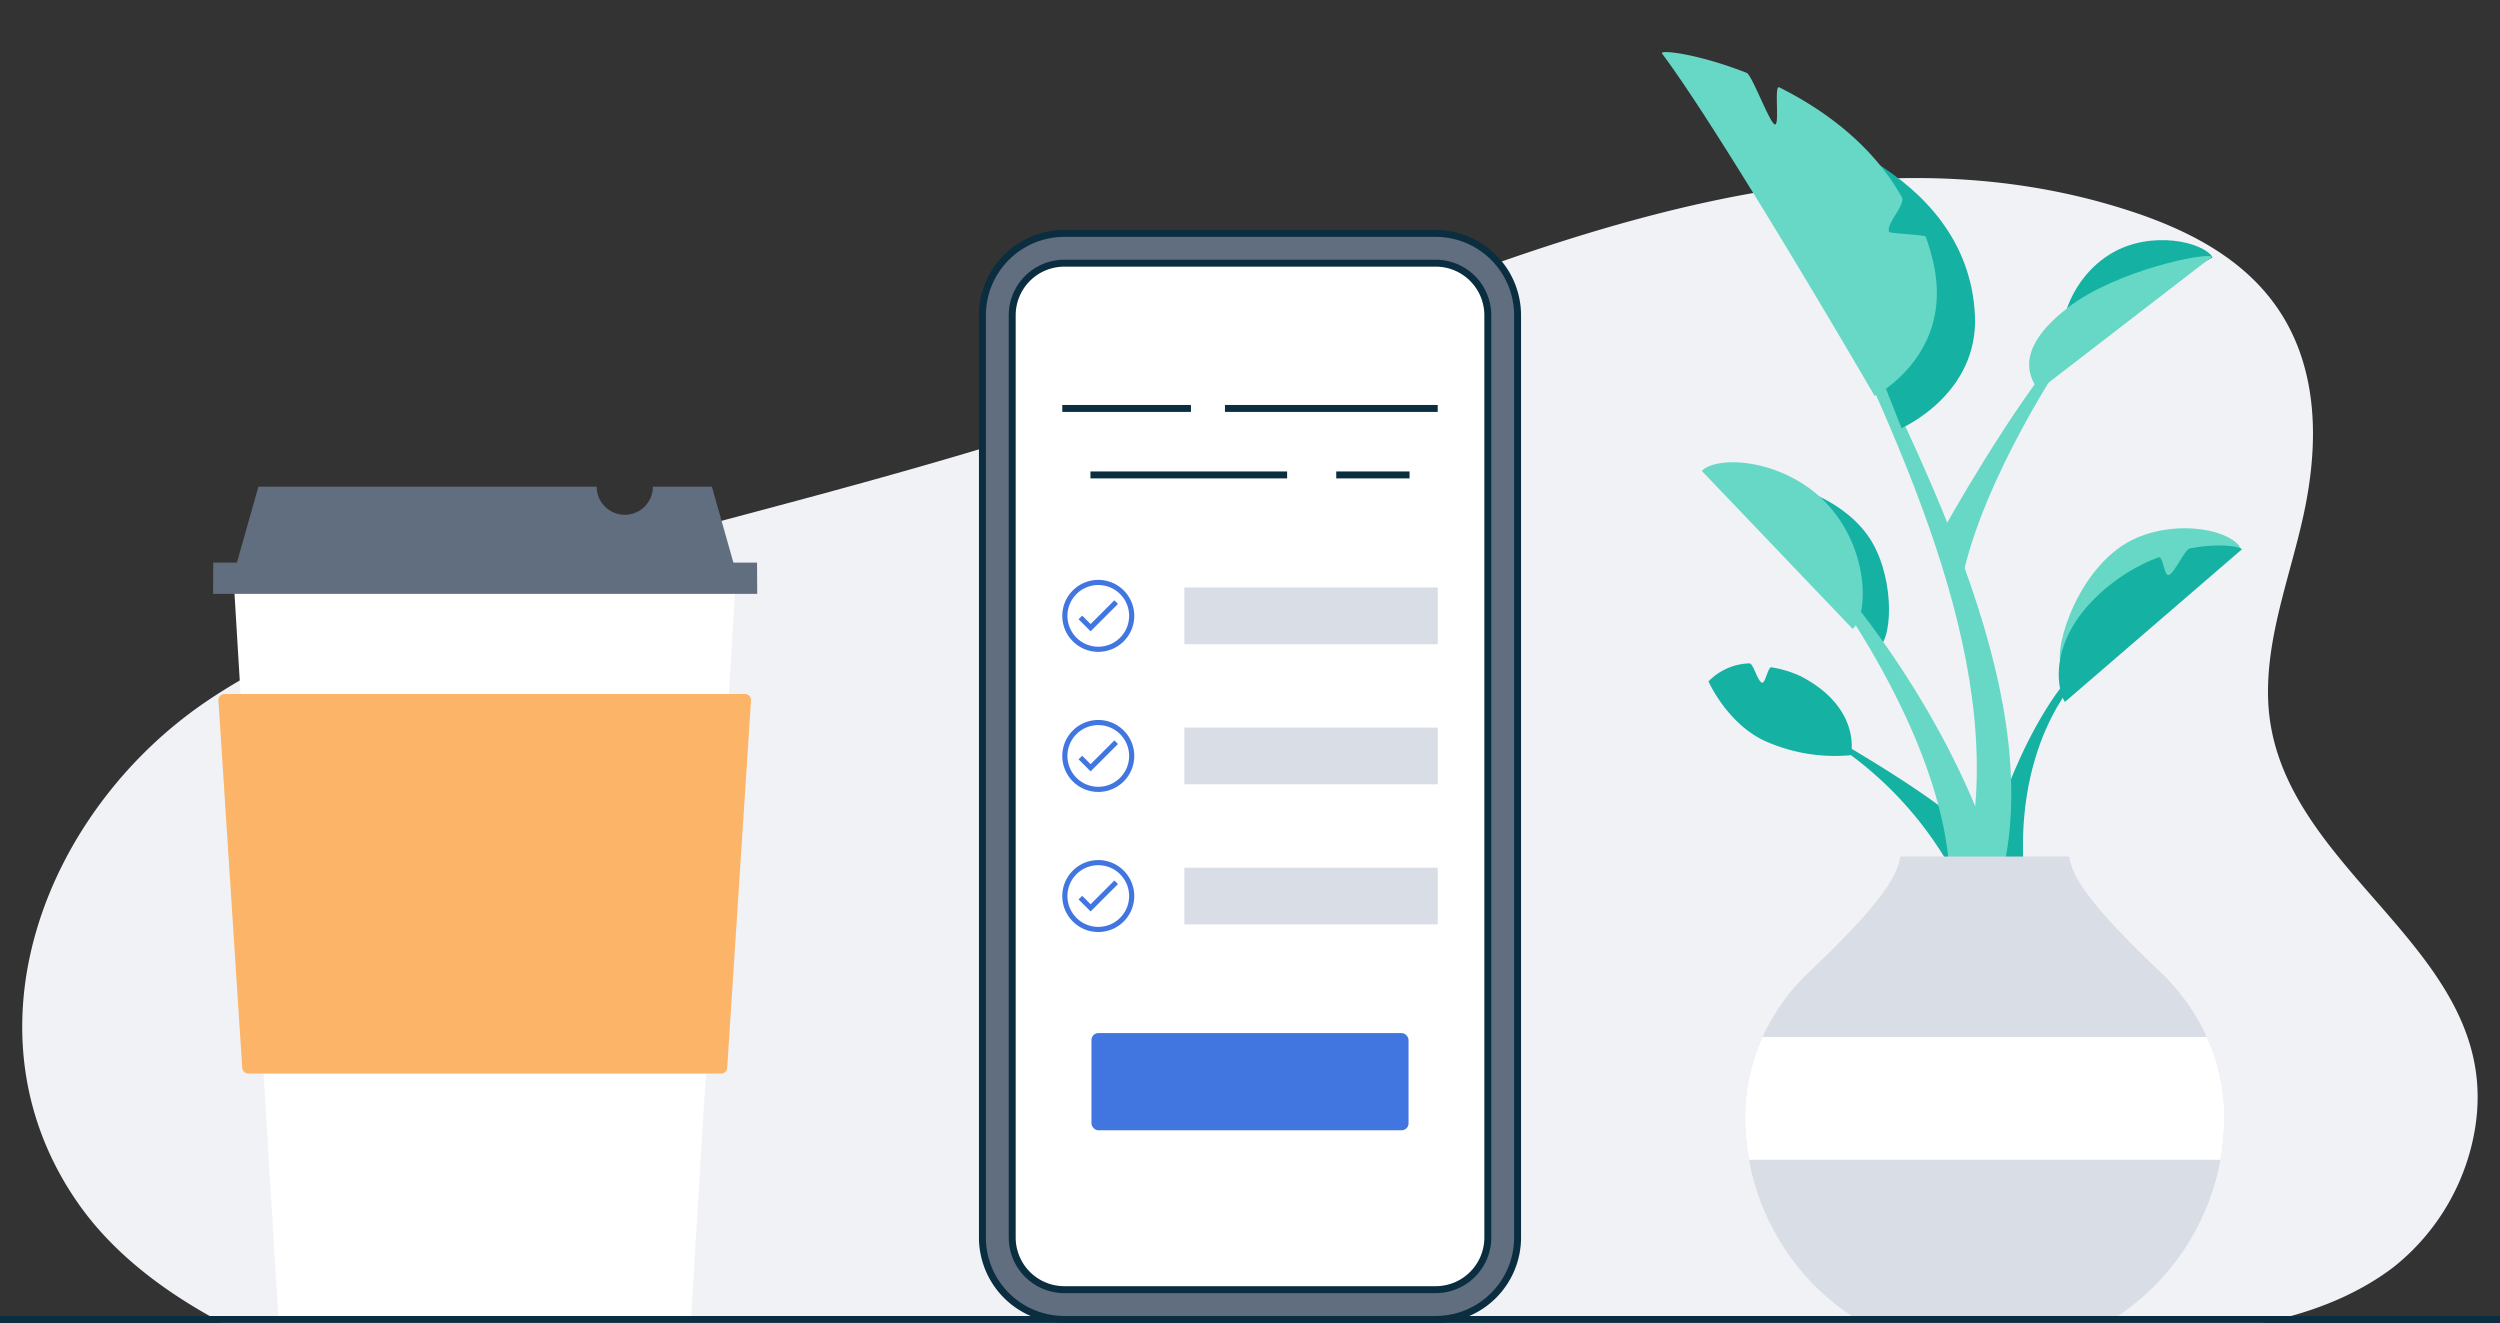 <svg xmlns="http://www.w3.org/2000/svg" width="360" height="190.5" viewBox="0 0 360 190.5">
  <rect x="0" y="0" width="360" height="190.5" fill="#333333" stroke="none"/>
  <defs>
    <style>
      .a {
        fill: #f1f2f6;
      }

      .b {
        fill: #fff;
      }

      .c {
        fill: #616e80;
      }

      .d {
        fill: #0a2e40;
      }

      .e {
        fill: #15b1a3;
      }

      .f {
        fill: #67d8c5;
      }

      .g {
        fill: #d8dde6;
      }

      .h {
        fill: #fcb568;
      }

      .i {
        fill: #4176e1;
      }
    </style>
  </defs>
  <title>my-spec-load copy</title>
  <path class="a" d="M355.84,165.223a32.154,32.154,0,0,1-11.147,17.224c-5.724,4.369-12.574,6.769-18.973,8.053H32.023c-9.027-4.787-16.008-10.468-20.643-17.042-17.447-24.743-4.907-56.527,18.11-72.297q1.349-.924,2.737-1.788C45.936,90.845,61.741,86.44,77.303,82.139c32.275-8.92,64.728-16.384,96.061-28.302,14.718-5.598,29.317-11.521,44.211-16.645,28.6-9.839,59.33-16.482,88.951-6.878,10.527,3.413,20.233,8.865,24.402,19.719,2.905,7.565,2.521,16.033.818,23.956-1.921,8.939-5.474,17.708-5.13,26.845C327.586,126.518,362.937,137.242,355.84,165.223Z"/>
  <g>
    <path class="b" d="M214.246,45.4V178.212a7.509,7.509,0,0,1-7.504,7.499H153.258a7.504,7.504,0,0,1-7.499-7.499V45.4a7.509,7.509,0,0,1,7.499-7.504h53.485A7.513,7.513,0,0,1,214.246,45.4Z"/>
    <g>
      <path class="c" d="M206.742,33.611H153.258A11.789,11.789,0,0,0,141.469,45.4V178.212A11.789,11.789,0,0,0,153.258,190h53.485a11.789,11.789,0,0,0,11.789-11.789V45.4A11.789,11.789,0,0,0,206.742,33.611Zm7.504,144.6a7.499,7.499,0,0,1-7.499,7.499h-53.49a7.499,7.499,0,0,1-7.499-7.499V45.395a7.499,7.499,0,0,1,7.499-7.499h53.485A7.504,7.504,0,0,1,214.246,45.4Z"/>
      <path class="d" d="M206.742,190.5H153.258a12.303,12.303,0,0,1-12.289-12.288V45.4a12.303,12.303,0,0,1,12.289-12.289h53.484A12.303,12.303,0,0,1,219.031,45.4V178.212A12.303,12.303,0,0,1,206.742,190.5ZM153.258,34.111A11.302,11.302,0,0,0,141.969,45.4V178.212A11.301,11.301,0,0,0,153.258,189.5h53.484a11.301,11.301,0,0,0,11.289-11.288V45.4a11.302,11.302,0,0,0-11.289-11.289ZM206.747,186.21H153.258a8.007,8.007,0,0,1-7.999-7.998V45.395a8.007,8.007,0,0,1,7.999-7.998h53.484A8.013,8.013,0,0,1,214.746,45.4V178.212A8.007,8.007,0,0,1,206.747,186.21ZM153.258,38.397a7.006,7.006,0,0,0-6.999,6.998V178.212a7.007,7.007,0,0,0,6.999,6.998h53.489a7.007,7.007,0,0,0,6.999-6.998V45.4a7.011,7.011,0,0,0-7.004-7.004Z"/>
    </g>
  </g>
  <g>
    <g>
      <path class="e" d="M270.584,93.191c2.087-1.552,2.212-10.929-1.772-16.284s-11.86-7.928-13.946-6.375Z"/>
      <path class="e" d="M299.229,97.627s-9.816,9.745-7.601,30.055c.272,2.494-5.724-4.616-5.724-4.616s4.336-17.47,13.324-27.033C299.639,95.598,299.229,97.627,299.229,97.627Z"/>
      <path class="f" d="M263.896,39.655c-.436-.896-2.107-.901-1.681,0,13.683,28.993,28.122,60.332,20.182,87.473-.273.933,5.272,1.32,5.53.383C295.137,101.279,277.929,68.464,263.896,39.655Z"/>
      <path class="f" d="M297.345,51.406s-11.576,17.018-14.763,31.761c-.53,2.452-2.585-7.201-2.585-7.201s9.786-17.54,17.348-26.154C297.74,49.363,297.345,51.406,297.345,51.406Z"/>
      <path class="e" d="M266.535,108.744a52.496,52.496,0,0,1,14.672,16.775c.968,1.741,3.405-4.299,3.405-4.299s.414-2.446-18.463-13.682C265.741,107.296,266.535,108.744,266.535,108.744Z"/>
      <path class="f" d="M262.038,82.486s17.931,23.11,18.728,43.83c.043,1.126,2.128.908,3.344-.482a12.839,12.839,0,0,0,2.165-4.799s-5.908-19.424-24.237-40.144C261.642,80.444,262.038,82.486,262.038,82.486Z"/>
      <path class="e" d="M256.418,17.597s26.928,6.116,27.972,27.788c.55,11.412-10.571,16.269-10.571,16.269Z"/>
      <path class="f" d="M239.34,7.719c-.464-.618,5.128.003,12.182,2.772.756.297,3.246,7.071,4.03,7.419s-.136-5.732.665-5.332c6.546,3.27,13.459,8.34,17.65,15.82.585,1.044-2.305,3.858-1.846,4.985.102.25,5.172.432,5.267.686a27.834,27.834,0,0,1,1.245,4.391c2.532,12.877-8.58,18.552-8.58,18.552S248.043,19.324,239.34,7.719Z"/>
      <path class="f" d="M266.787,90.565c2.45-2.339,2.194-11.838-3.809-18.125s-15.481-6.98-17.93-4.641Z"/>
      <g>
        <path class="e" d="M318.619,37.061c-1.332-2.234-8.87-3.98-14.602-.562s-7.873,10.393-6.542,12.627Z"/>
        <path class="f" d="M318.495,36.992c-.603-.746-13.75,1.938-20.636,7.243s-6.366,9.287-4.299,11.97Z"/>
      </g>
      <g>
        <path class="f" d="M322.69,79.025c-1.112-2.501-8.541-4.346-14.998-1.583-8.23,3.522-12.005,15.778-10.893,18.279Z"/>
        <path class="e" d="M322.832,79.104c-.44-.481-3.469-.892-7.48-.133-.735.139-2.253,3.602-3.044,3.826-.741.21-.753-2.824-1.526-2.528a26.229,26.229,0,0,0-7.89,4.744c-8.591,7.503-6.39,14.949-5.539,16.063Z"/>
      </g>
      <path class="e" d="M266.535,108.744a24.597,24.597,0,0,1-12.572-2.129c-5.354-2.585-7.939-8.493-7.939-8.493a8.545,8.545,0,0,1,5.886-2.597c.597-.035,1.18,2.701,1.868,2.782.416.049.844-2.316,1.292-2.216a15.861,15.861,0,0,1,4.247,1.292C268.18,101.999,266.535,108.744,266.535,108.744Z"/>
    </g>
    <path class="g" d="M251.299,160.639v.192a34.63,34.63,0,0,0,.472,5.699q.044.243.088.486a32.97,32.97,0,0,0,.892,3.723A34.513,34.513,0,0,0,266.618,189.5h38.356A34.478,34.478,0,0,0,318.84,170.738a32.991,32.991,0,0,0,.892-3.723l.089-.486a33.851,33.851,0,0,0,.472-5.699v-.192a26.964,26.964,0,0,0-.575-5.411,27.416,27.416,0,0,0-1.283-4.32c-.206-.538-.427-1.062-.663-1.585a30.159,30.159,0,0,0-6.679-9.348c-10.608-10.055-12.731-13.889-13.129-16.631H273.635c-.398,2.742-2.529,6.576-13.129,16.631a30.202,30.202,0,0,0-6.694,9.348c-.236.523-.457,1.047-.664,1.585a29.052,29.052,0,0,0-1.268,4.32A26.968,26.968,0,0,0,251.299,160.639Z"/>
    <path class="b" d="M251.299,160.639v.192a34.63,34.63,0,0,0,.472,5.699q.044.243.088.486h67.873l.089-.486a33.851,33.851,0,0,0,.472-5.699v-.192a26.964,26.964,0,0,0-.575-5.411,27.416,27.416,0,0,0-1.283-4.32c-.206-.538-.427-1.062-.663-1.585H253.812c-.236.523-.457,1.047-.664,1.585a29.052,29.052,0,0,0-1.268,4.32A26.968,26.968,0,0,0,251.299,160.639Z"/>
  </g>
  <g>
    <polygon class="b" points="105.908 84.24 99.529 189.5 40.071 189.5 33.691 84.24 105.908 84.24"/>
    <path class="c" d="M109.039,85.514H30.686l.022-4.502h3.407l3.097-10.928H85.922a4.048,4.048,0,0,0,8.096,0h8.495L105.61,81.012h3.407Z"/>
    <path class="h" d="M34.881,153.767l-3.428-52.891a.884.884,0,0,1,.882-.941h74.928a.884.884,0,0,1,.882.941l-3.428,52.891a.884.884,0,0,1-.882.827H35.763A.884.884,0,0,1,34.881,153.767Z"/>
  </g>
  <rect class="i" x="157.169" y="148.762" width="45.662" height="14" rx="1"/>
  <g>
    <g>
      <rect class="d" x="152.97" y="58.315" width="18.528" height="1"/>
      <rect class="d" x="176.394" y="58.315" width="30.636" height="1"/>
    </g>
    <g>
      <rect class="d" x="157.025" y="67.89" width="28.321" height="1"/>
      <rect class="d" x="192.42" y="67.89" width="10.555" height="1"/>
    </g>
  </g>
  <rect class="d" x="0" y="189.5" width="360" height="1"/>
  <g>
    <rect class="g" x="170.547" y="84.601" width="36.483" height="8.167" transform="translate(377.577 177.368) rotate(180)"/>
    <g>
      <path class="i" d="M158.152,84.243a4.441,4.441,0,1,1-4.441,4.441,4.441,4.441,0,0,1,4.441-4.441m0-.74a5.182,5.182,0,1,0,5.182,5.182A5.182,5.182,0,0,0,158.152,83.502Z"/>
      <path class="i" d="M157.047,90.905l-1.734-1.733.521-.521,1.213,1.212,3.422-3.422.521.521Z"/>
    </g>
  </g>
  <g>
    <rect class="g" x="170.547" y="104.774" width="36.483" height="8.167" transform="translate(377.577 217.714) rotate(180)"/>
    <g>
      <path class="i" d="M158.152,104.416a4.441,4.441,0,1,1-4.441,4.441,4.441,4.441,0,0,1,4.441-4.441m0-.74a5.182,5.182,0,1,0,5.182,5.182A5.182,5.182,0,0,0,158.152,103.675Z"/>
      <path class="i" d="M157.047,111.078l-1.734-1.733.521-.521,1.213,1.212,3.422-3.422.521.521Z"/>
    </g>
  </g>
  <g>
    <rect class="g" x="170.547" y="124.947" width="36.483" height="8.167" transform="translate(377.577 258.06) rotate(180)"/>
    <g>
      <path class="i" d="M158.152,124.588A4.441,4.441,0,1,1,153.71,129.03a4.441,4.441,0,0,1,4.441-4.441m0-.74a5.182,5.182,0,1,0,5.182,5.182A5.182,5.182,0,0,0,158.152,123.848Z"/>
      <path class="i" d="M160.469,126.787l.521.521-3.943,3.943-1.734-1.733.521-.521,1.213,1.212"/>
    </g>
  </g>
</svg>
